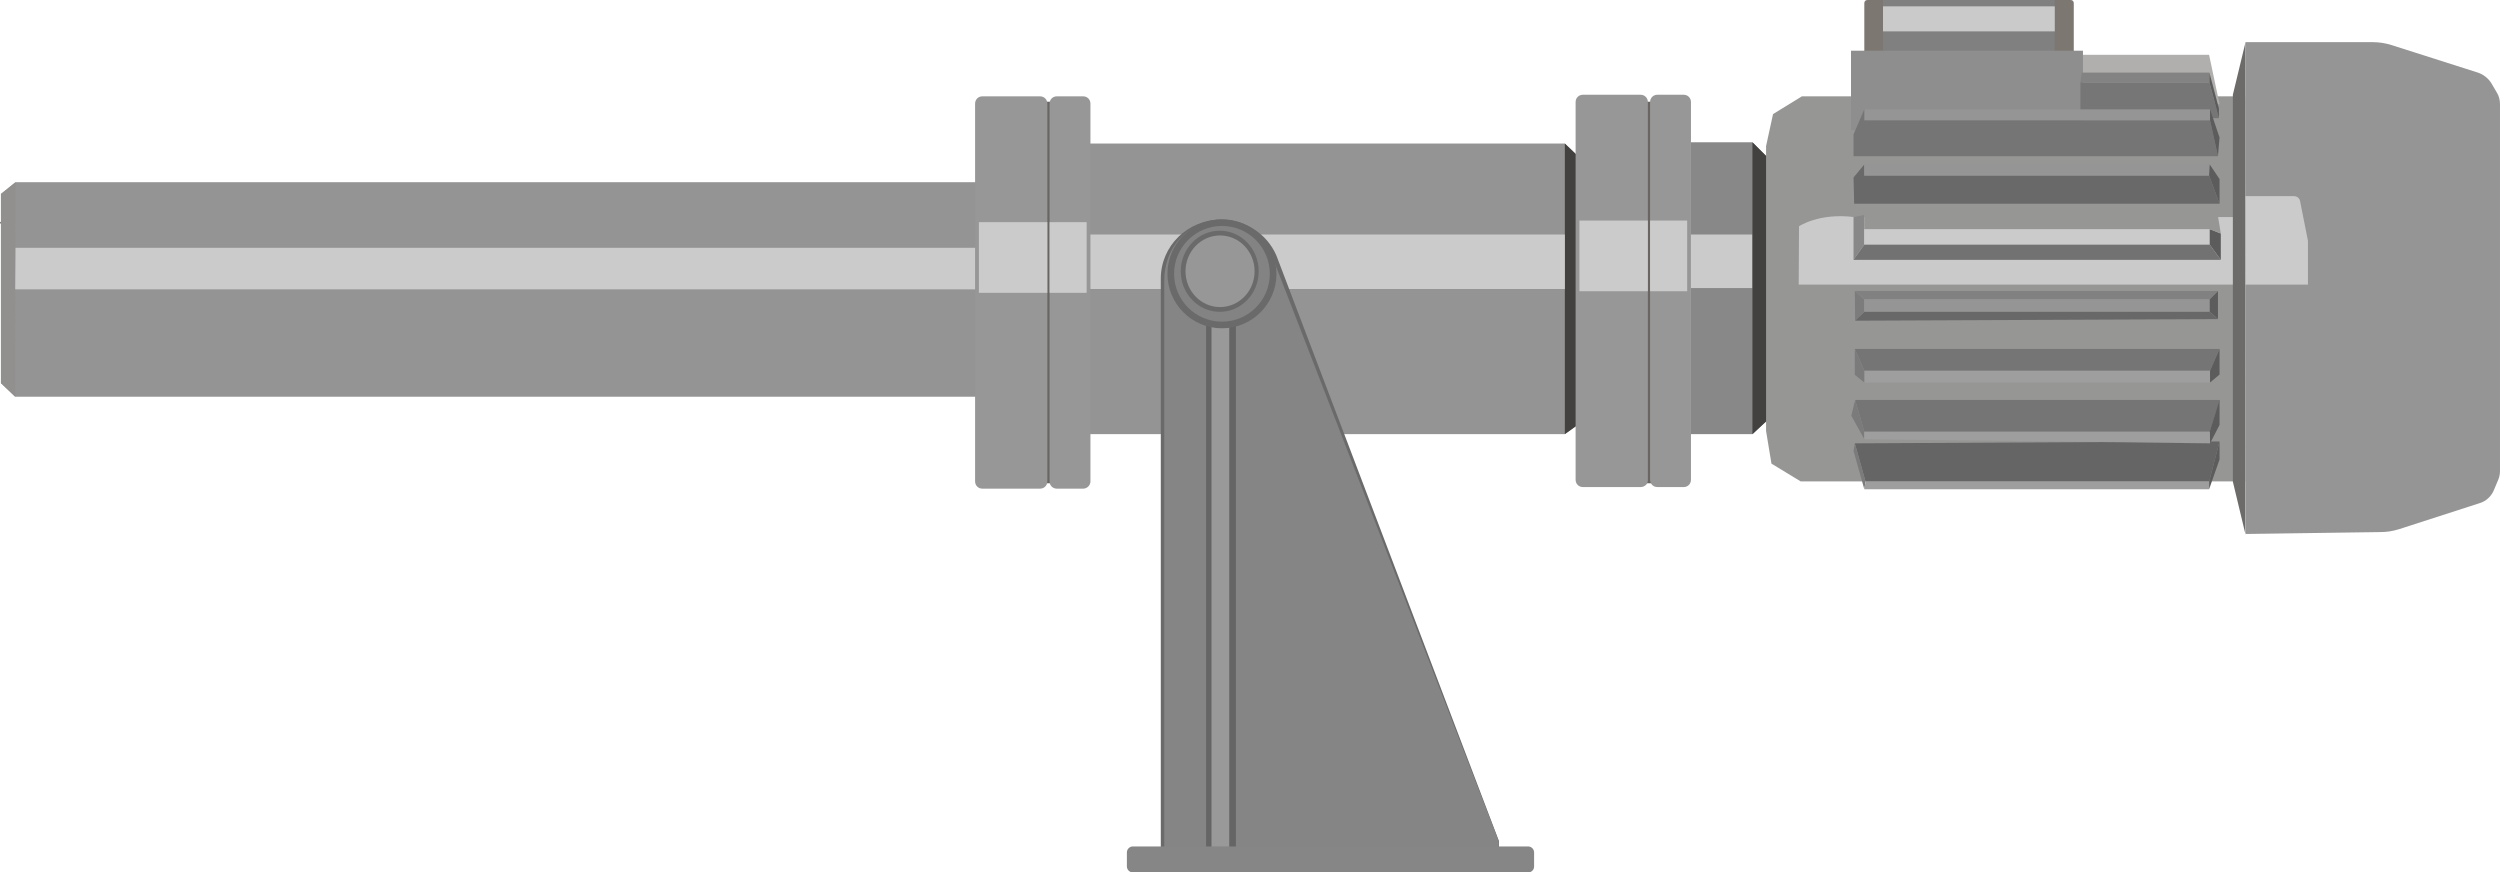 <?xml version="1.0" encoding="utf-8"?>
<!-- Generator: Adobe Illustrator 24.0.0, SVG Export Plug-In . SVG Version: 6.00 Build 0)  -->
<svg
  version="1.1"
  id="图层_4svg"
  xmlns="http://www.w3.org/2000/svg"
  xmlns:xlink="http://www.w3.org/1999/xlink"
  x="0px"
  y="0px"
  viewBox="0 0 788.9 275.3"
  style="enable-background: new 0 0 788.9 275.3"
  xml:space="preserve"
>
  <g com-has-ani="true" com-name="visible" visibility="visible">
    <g>
      <polygon
        style="fill: #959594"
        points="11.6,84.3 14.5,90.8 27.7,84.9 24.7,78.3 		"
      />

      <rect
        x="12.7"
        y="83.1"
        transform="matrix(0.915 -0.404 0.404 0.915 -33.724 13.312)"
        style="fill: #706860"
        width="4"
        height="7.1"
      />
      <polygon
        style="fill: #6f604d"
        points="21.5,79.8 24.4,86.4 27.7,84.9 24.7,78.3 		"
      />
    </g>
    <g>
      <rect
        x="0.6"
        y="64.9"
        transform="matrix(0.915 -0.404 0.404 0.915 -26.71 10.989)"
        style="fill: #8b8988"
        width="24.2"
        height="7.9"
      />

      <rect
        x="1.3"
        y="68.3"
        transform="matrix(0.915 -0.404 0.404 0.915 -28.754 8.126)"
        style="fill: #6e6862"
        width="7.2"
        height="7.9"
      />

      <rect
        x="18"
        y="61.2"
        transform="matrix(0.915 -0.404 0.404 0.915 -24.531 14.058)"
        style="fill: #6d655c"
        width="6.1"
        height="7.9"
      />
    </g>
    <polygon
      style="fill: #949494"
      points="0.3,61.2 4.9,57.5 310.9,57.5 310.9,125.2 4.8,125.2 0.3,120.9 	"
    />
    <polygon
      style="fill: #92908e"
      points="0.3,61.2 4.9,57.5 4.8,125.2 0.3,120.9 	"
    />
    <polygon
      style="fill: #949494"
      points="341.3,45.3 493.8,45.3 498.1,49.4 498.1,133.9 493.8,137 341.3,137 	"
    />
    <polygon
      style="fill: #42413f"
      points="493.8,45.3 493.8,137 498.1,133.9 498.1,49.4 	"
    />
    <rect x="341.3" y="74" style="fill: #cbcbcb" width="152.5" height="17.2" />
    <polygon
      style="fill: #cbcbcb"
      points="4.9,78.2 310.3,78.2 310.3,91.3 4.8,91.3 	"
    />
    <path
      style="fill: #686563"
      d="M335.3,152.5h-17.6c-1.3,0-2.3-1-2.3-2.3V34.4c0-1.3,1-2.3,2.3-2.3h17.6c1.3,0,2.3,1,2.3,2.3v115.8
		C337.6,151.5,336.6,152.5,335.3,152.5z"
    />
    <path
      style="fill: #686563"
      d="M524.9,152.5h-17.6c-1.3,0-2.3-1-2.3-2.3V34.4c0-1.3,1-2.3,2.3-2.3h17.6c1.3,0,2.3,1,2.3,2.3v115.8
		C527.2,151.5,526.2,152.5,524.9,152.5z"
    />
    <path
      style="fill: #979797"
      d="M328.2,154.2H310c-1.3,0-2.3-1-2.3-2.3V32.7c0-1.3,1-2.3,2.3-2.3h18.2c1.3,0,2.3,1,2.3,2.3v119.2
		C330.5,153.2,329.5,154.2,328.2,154.2z"
    />
    <path
      style="fill: #979797"
      d="M341.8,154.2h-8.3c-1.3,0-2.3-1-2.3-2.3V32.7c0-1.3,1-2.3,2.3-2.3h8.3c1.3,0,2.3,1,2.3,2.3v119.2
		C344.1,153.2,343,154.2,341.8,154.2z"
    />
    <rect x="331.2" y="70.1" style="fill: #cbcbcb" width="11.7" height="22.3" />
    <rect x="308.9" y="70.1" style="fill: #cbcbcb" width="21.6" height="22.3" />
    <path
      style="fill: #979797"
      d="M517.7,153.7h-18.2c-1.3,0-2.3-1-2.3-2.3V32.2c0-1.3,1-2.3,2.3-2.3h18.2c1.3,0,2.3,1,2.3,2.3v119.2
		C520.1,152.7,519,153.7,517.7,153.7z"
    />
    <path
      style="fill: #979797"
      d="M531.3,153.7H523c-1.3,0-2.3-1-2.3-2.3V32.2c0-1.3,1-2.3,2.3-2.3h8.3c1.3,0,2.3,1,2.3,2.3v119.2
		C533.6,152.7,532.6,153.7,531.3,153.7z"
    />
    <rect x="520.7" y="69.6" style="fill: #cbcbcb" width="11.7" height="22.3" />
    <rect x="498.4" y="69.6" style="fill: #cbcbcb" width="21.6" height="22.3" />
    <polygon
      style="fill: #888888"
      points="533.6,44.9 553,44.9 558.7,50.6 558.7,131.7 553,137 533.6,137 	"
    />
    <polygon
      style="fill: #42413f"
      points="553,44.9 553,137 558.7,131.7 558.7,50.6 	"
    />
    <rect x="533.6" y="74" style="fill: #cbcbcb" width="19.3" height="16.9" />
    <polygon
      style="fill: #969695"
      points="559.5,36 568.6,30.4 708.5,30.4 708.5,151.9 568.2,151.9 559,146.3 557.3,136 557.3,46.1 	
		"
    />
    <path
      style="fill: #cacaca"
      d="M567.7,71.4c0,0,6.3-4.3,17.4-2.9h120v21.3H567.6L567.7,71.4L567.7,71.4z"
    />
    <g>
      <path
        style="fill: #7d7771"
        d="M654.4,28h-66.1V1c0-0.6,0.4-1,1-1h64.1c0.6,0,1,0.4,1,1V28z"
      />
      <rect x="594.2" style="fill: #808080" width="54.2" height="17.3" />
      <rect x="594.2" y="2" style="fill: #cacaca" width="54.2" height="7.9" />
    </g>
    <polygon
      style="fill: #b0afad"
      points="656,17.3 697.1,17.3 700.4,32.9 654.4,32.9 	"
    />
    <rect x="584.1" y="16" style="fill: #8e8e8e" width="73.2" height="25.1" />
    <g>
      <polygon
        style="fill: #838383"
        points="656.9,22.9 697.2,22.9 697.2,26 656.5,26 		"
      />
      <polygon
        style="fill: #767676"
        points="656.5,26 656.5,37.3 700.2,37.3 697.2,26 		"
      />
      <polygon
        style="fill: #5c5c5c"
        points="697.2,22.9 700.2,34.2 700.2,37.3 697.2,26 		"
      />
    </g>
    <g>
      <rect
        x="588.3"
        y="34.5"
        style="fill: #959595"
        width="109.1"
        height="3.5"
      />
      <polygon
        style="fill: #757575"
        points="588.3,34.5 584.9,42.4 584.9,49.3 699.9,49.3 697.4,38 588.3,38 		"
      />
      <polygon
        style="fill: #5c5c5c"
        points="697.4,34.5 700.4,43.4 699.9,49.3 697.4,38 		"
      />
    </g>
    <polygon
      style="fill: #696969"
      points="584.9,56 588.3,51.9 588.3,55.4 697.1,55.4 700.4,64.3 585.1,64.3 	"
    />
    <polygon
      style="fill: #959595"
      points="588.3,51.9 697.3,51.9 697.1,55.4 588.3,55.4 	"
    />
    <polygon
      style="fill: #5c5c5c"
      points="697.3,51.9 700.4,56.5 700.4,64.3 697.1,55.4 	"
    />
    <polygon
      style="fill: #888888"
      points="584.9,68.5 584.9,82 588.3,77.2 588.3,67.8 	"
    />
    <rect x="588.3" y="72.3" style="fill: #cbcbcb" width="109" height="5" />
    <polygon
      style="fill: #5c5c5c"
      points="697.3,72.3 700.8,73.7 700.8,82 697.3,77.2 	"
    />
    <polygon
      style="fill: #727272"
      points="700.8,82 584.9,82 588.3,77.2 697.3,77.2 	"
    />
    <polygon
      style="fill: #7d7c7c"
      points="585.3,91.8 588.3,94.4 588.3,98.3 585.4,101.2 	"
    />
    <rect x="588.3" y="94.4" style="fill: #959595" width="109" height="3.9" />
    <polygon
      style="fill: #5c5c5c"
      points="697.3,94.4 699.9,91.8 699.9,100.7 697.3,98.4 	"
    />
    <polygon
      style="fill: #818181"
      points="585.3,91.8 699.9,91.8 697.3,94.4 588.3,94.4 	"
    />
    <polygon
      style="fill: #686868"
      points="699.9,100.7 585.4,101.2 588.3,98.4 697.3,98.4 	"
    />
    <polygon
      style="fill: #757575"
      points="585.3,110.1 700.4,110.1 697.4,117 588.3,117 	"
    />
    <rect x="588.3" y="117" style="fill: #9e9e9e" width="109.1" height="3.7" />
    <polygon
      style="fill: #5c5c5c"
      points="700.4,110.1 700.4,118.2 697.4,120.7 697.4,117 	"
    />
    <polygon
      style="fill: #7b7b7b"
      points="585.3,110.1 585.3,118.3 588.3,120.7 588.3,117 	"
    />
    <path
      style="fill: #757575"
      d="M585.4,126.2c1,0,115.1,0,115.1,0l-3.2,10.1h-109L585.4,126.2z"
    />
    <polygon
      style="fill: #7b7b7b"
      points="585.4,126.2 584.2,131.2 588.3,138.6 588.3,136.2 	"
    />
    <polygon
      style="fill: #5c5c5c"
      points="700.4,126.2 700.4,134.1 697.4,139.9 697.3,136.2 	"
    />
    <g>
      <polygon
        style="fill: #656565"
        points="585.3,139.9 700.4,139.3 697.1,152 588.7,152 		"
      />
      <polygon
        style="fill: #7b7b7b"
        points="585.3,139.9 584.9,142.3 588.3,154.4 588.7,152 		"
      />
      <polygon
        style="fill: #9e9e9e"
        points="588.7,152 697.1,152 697.1,154.4 588.3,154.4 		"
      />
      <polygon
        style="fill: #5c5c5c"
        points="700.4,139.3 700.4,145 697.1,154.4 697.1,152 		"
      />
    </g>
    <polygon
      style="fill: #9e9e9e"
      points="697.4,139.9 588.3,138.6 588.3,136.2 697.3,136.2 	"
    />
    <polygon
      style="fill: #6c6b69"
      points="708.6,13.3 704.6,29.9 704.6,152 708.6,168.7 	"
    />
    <path
      style="fill: #959595"
      d="M708.6,13.3h40.1c2,0,4,0.3,5.9,0.9l27.3,8.7c1.8,0.6,3.3,1.8,4.3,3.4l1.7,2.9c0.7,1.1,1,2.4,1,3.7
		v115.7c0,1-0.2,2-0.6,2.9l-1.3,3.1c-0.8,2-2.5,3.6-4.6,4.2L757,167c-1.9,0.6-3.8,0.9-5.8,0.9l-42.5,0.6L708.6,13.3L708.6,13.3z"
    />
    <path
      style="fill: #cbcbcb"
      d="M708.6,61.9h15.3c0.9,0,1.7,0.6,1.9,1.5l2.5,12.6c0,0.1,0,0.3,0,0.4v13.4h-19.7L708.6,61.9
		L708.6,61.9z"
    />
    <path
      style="fill: #6a6a6a"
      d="M403.3,82L403.3,82c-2.5-7.4-9.6-12.7-18-12.7c-10.5,0-19,8.3-19,18.6V269H473v-3.6L403.3,82z"
    />
    <path
      style="fill: #858585"
      d="M402.1,82.6L402.1,82.6c-2.4-7.3-9.3-12.7-17.4-12.7c-10.1,0-17.3,8.3-17.3,18.6v180.4h105.5v-3.6
		L402.1,82.6z"
    />
    <rect x="380.6" y="99" style="fill: #656565" width="9.4" height="171.5" />
    <rect x="382.3" y="99" style="fill: #999999" width="5.6" height="171.5" />
    <g>
      <circle style="fill: #6a6a6a" cx="385.6" cy="86.4" r="17.2" />
      <circle style="fill: #838383" cx="385.6" cy="86.4" r="15.1" />
      <ellipse style="fill: #6a6a6a" cx="384.9" cy="85.6" rx="12.3" ry="12.8" />
      <ellipse style="fill: #979797" cx="385" cy="85.6" rx="10.9" ry="11.3" />
    </g>
    <path
      style="fill: #868686"
      d="M482.2,275.3H357.5c-1,0-1.9-0.8-1.9-1.9V269c0-1,0.8-1.9,1.9-1.9h124.7c1,0,1.9,0.8,1.9,1.9v4.4
		C484.1,274.5,483.3,275.3,482.2,275.3z"
    />
    <polygon
      style="fill: #969695"
      points="588.3,72.3 588.3,67.8 699.9,68.2 700.8,73.7 697.3,72.3 	"
    />
  </g>
</svg>

